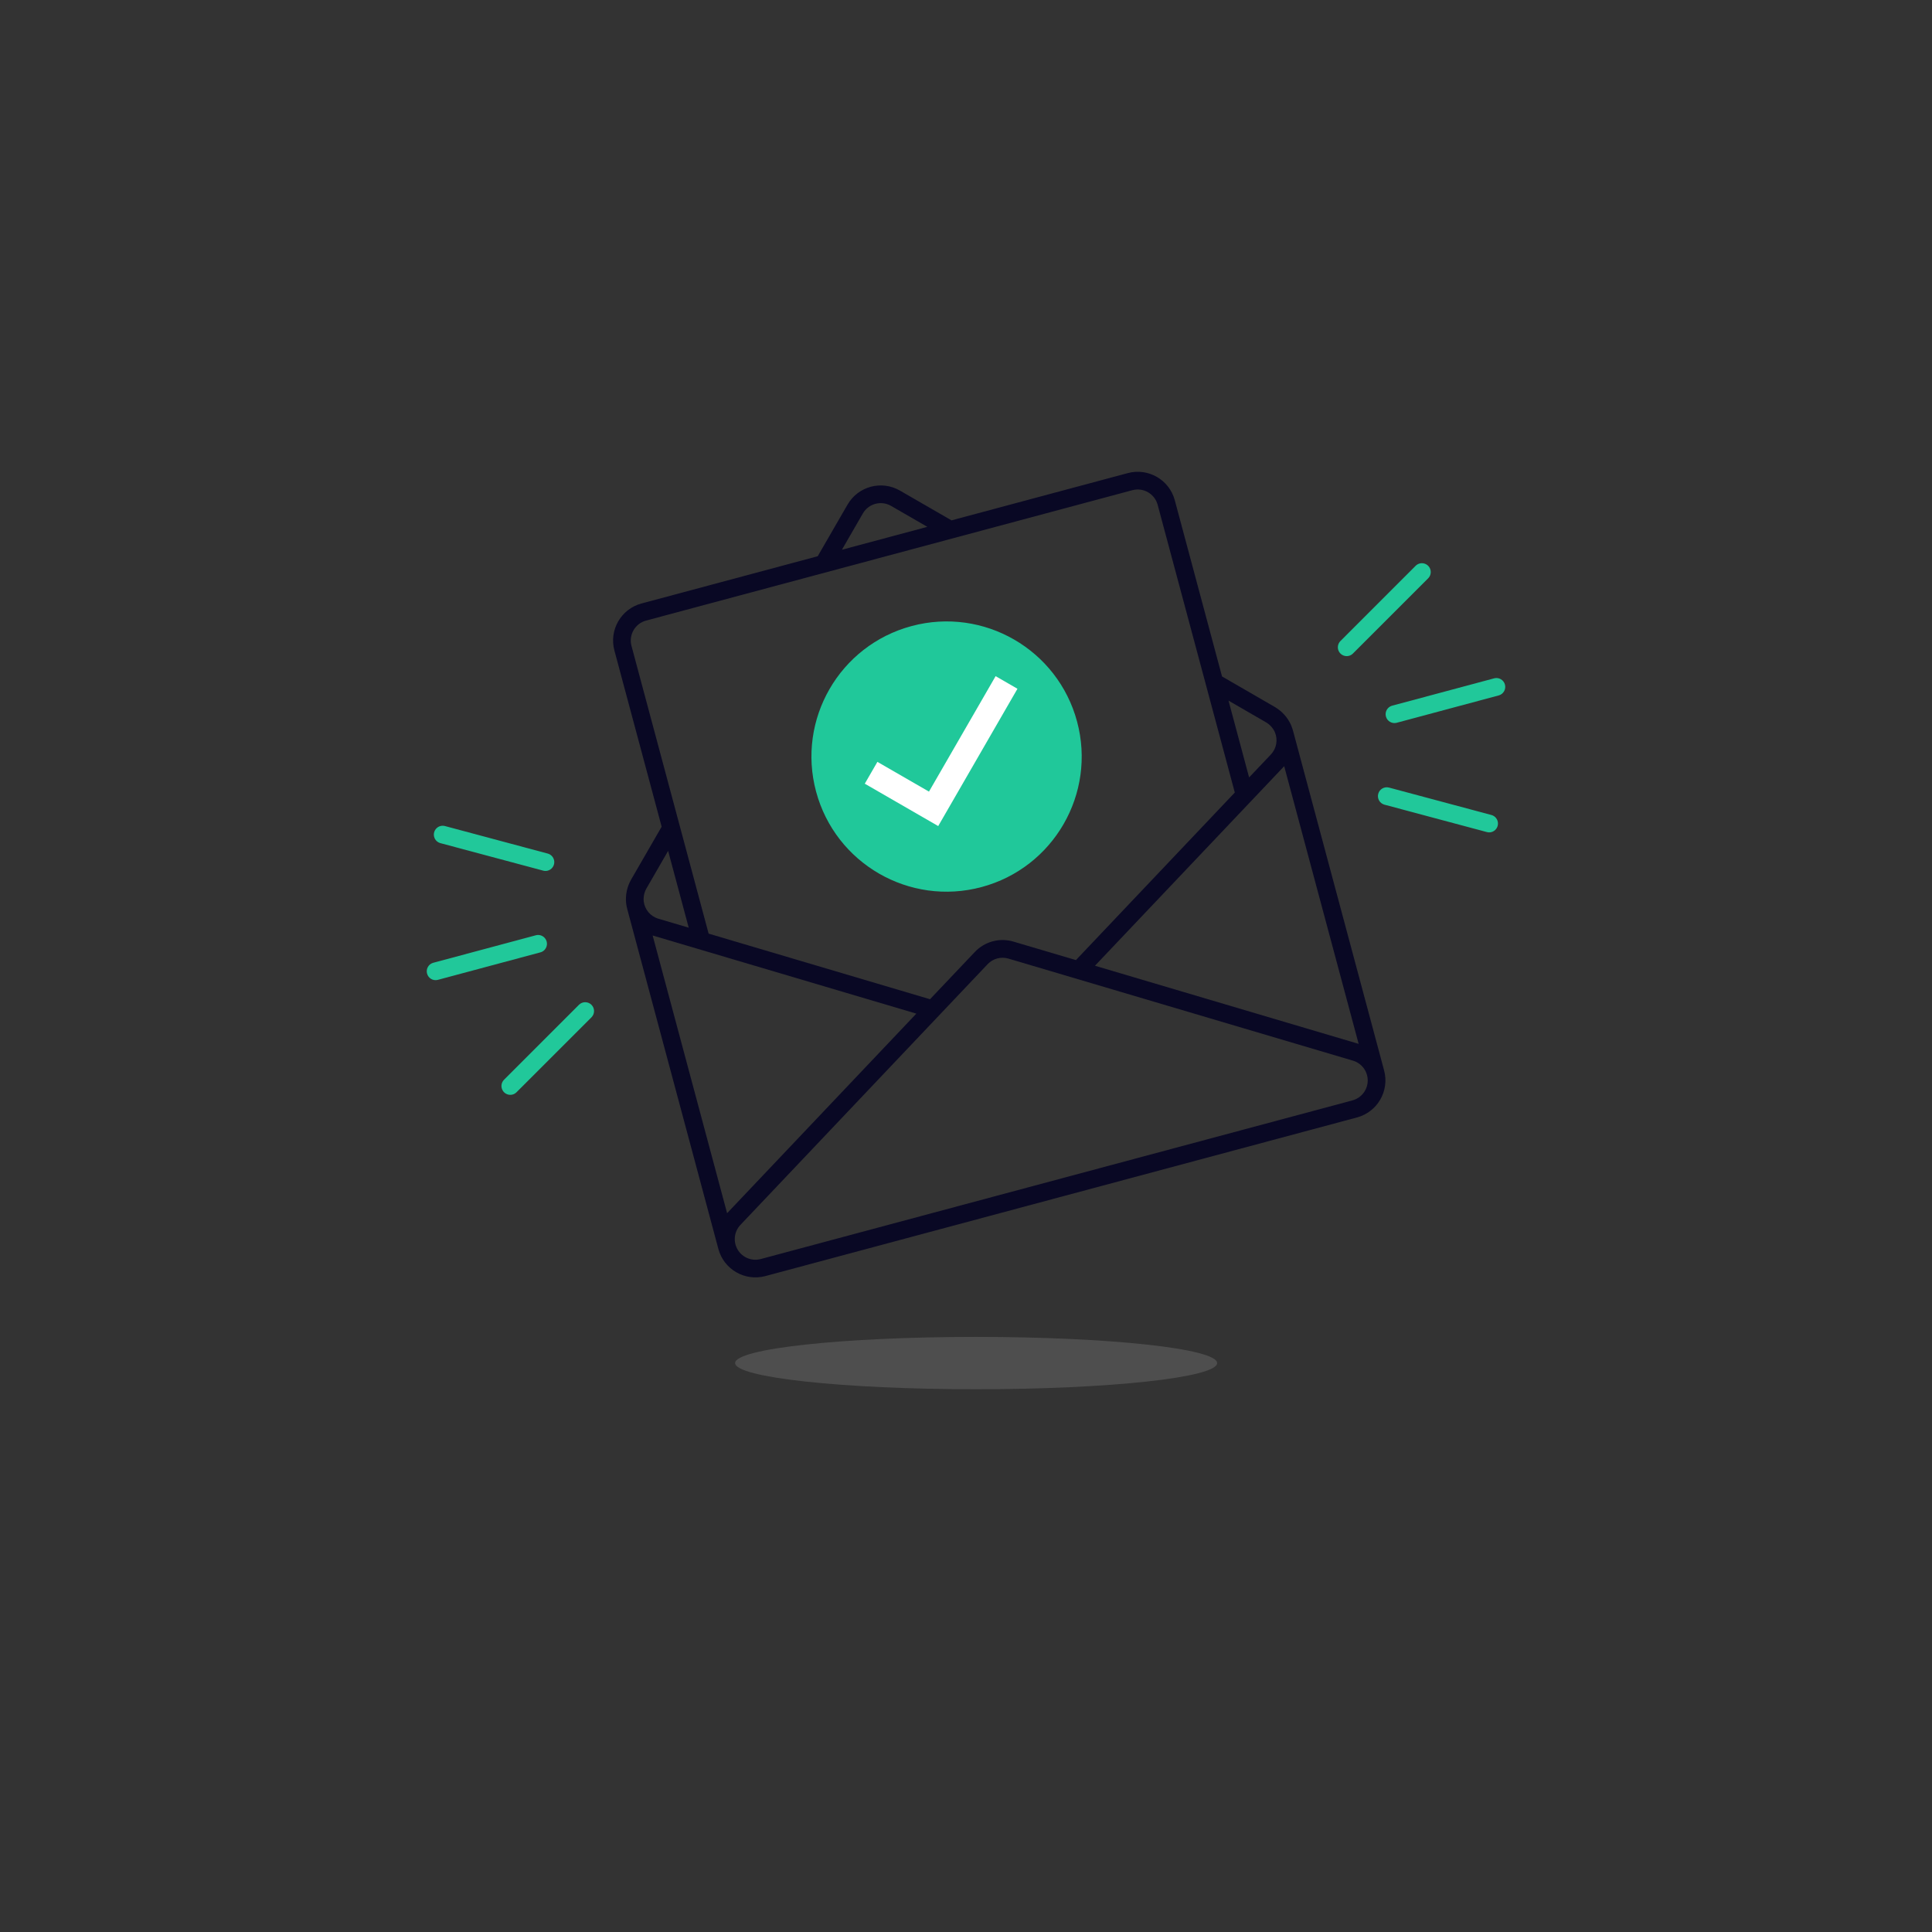<svg id="eql73jwptms1" xmlns="http://www.w3.org/2000/svg" xmlns:xlink="http://www.w3.org/1999/xlink" viewBox="0 0 200 200" shape-rendering="geometricPrecision" text-rendering="geometricPrecision"><rect x="0" y="0" width="200" height="200" fill="#333333" stroke="none"/><style><![CDATA[#eql73jwptms4_tr {animation: eql73jwptms4_tr__tr 900ms linear infinite normal forwards}@keyframes eql73jwptms4_tr__tr { 0% {transform: translate(88.968px,89.037px) rotate(0deg);animation-timing-function: cubic-bezier(0.42,0,0.58,1)} 22.222% {transform: translate(88.968px,89.037px) rotate(5deg);animation-timing-function: cubic-bezier(0.42,0,0.58,1)} 66.667% {transform: translate(88.968px,89.037px) rotate(0deg)} 100% {transform: translate(88.968px,89.037px) rotate(0deg)} }#eql73jwptms6_ts {animation: eql73jwptms6_ts__ts 900ms linear infinite normal forwards}@keyframes eql73jwptms6_ts__ts { 0% {transform: translate(45.508px,66.052px) scale(1,1);animation-timing-function: cubic-bezier(0.42,0,0.58,1)} 22.222% {transform: translate(45.508px,66.052px) scale(0.7,0.7);animation-timing-function: cubic-bezier(0.42,0,0.58,1)} 66.667% {transform: translate(45.508px,66.052px) scale(1,1)} 100% {transform: translate(45.508px,66.052px) scale(1,1)} }#eql73jwptms8_ts {animation: eql73jwptms8_ts__ts 900ms linear infinite normal forwards}@keyframes eql73jwptms8_ts__ts { 0% {transform: translate(40.427px,58.791px) scale(1,1);animation-timing-function: cubic-bezier(0.42,0,0.58,1)} 22.222% {transform: translate(40.427px,58.791px) scale(0.6,0.6);animation-timing-function: cubic-bezier(0.42,0,0.58,1)} 66.667% {transform: translate(40.427px,58.791px) scale(1,1)} 100% {transform: translate(40.427px,58.791px) scale(1,1)} }#eql73jwptms11_to {animation: eql73jwptms11_to__to 900ms linear infinite normal forwards}@keyframes eql73jwptms11_to__to { 0% {transform: translate(37.961px,52.982px);animation-timing-function: cubic-bezier(0.42,0,0.58,1)} 22.222% {transform: translate(31.157px,53.096px);animation-timing-function: cubic-bezier(0.42,0,0.58,1)} 66.667% {transform: translate(37.961px,52.982px)} 100% {transform: translate(37.961px,52.982px)} }#eql73jwptms13_to {animation: eql73jwptms13_to__to 900ms linear infinite normal forwards}@keyframes eql73jwptms13_to__to { 0% {transform: translate(37.187px,55.725px);animation-timing-function: cubic-bezier(0.42,0,0.58,1)} 22.222% {transform: translate(31.395px,51.06px);animation-timing-function: cubic-bezier(0.42,0,0.58,1)} 66.667% {transform: translate(37.187px,55.725px)} 100% {transform: translate(37.187px,55.725px)} }#eql73jwptms15_to {animation: eql73jwptms15_to__to 900ms linear infinite normal forwards}@keyframes eql73jwptms15_to__to { 0% {transform: translate(37.188px,55.735px);animation-timing-function: cubic-bezier(0.42,0,0.58,1)} 22.222% {transform: translate(31.806px,61.612px);animation-timing-function: cubic-bezier(0.42,0,0.58,1)} 66.667% {transform: translate(37.188px,55.735px)} 100% {transform: translate(37.188px,55.735px)} }#eql73jwptms17_to {animation: eql73jwptms17_to__to 900ms linear infinite normal forwards}@keyframes eql73jwptms17_to__to { 0% {transform: translate(37.931px,52.982px);animation-timing-function: cubic-bezier(0.42,0,0.58,1)} 22.222% {transform: translate(42.905px,52.708px);animation-timing-function: cubic-bezier(0.42,0,0.58,1)} 66.667% {transform: translate(37.931px,52.982px)} 100% {transform: translate(37.931px,52.982px)} }#eql73jwptms19_to {animation: eql73jwptms19_to__to 900ms linear infinite normal forwards}@keyframes eql73jwptms19_to__to { 0% {transform: translate(37.206px,55.725px);animation-timing-function: cubic-bezier(0.42,0,0.58,1)} 22.222% {transform: translate(39.947px,49.478px);animation-timing-function: cubic-bezier(0.42,0,0.58,1)} 66.667% {transform: translate(37.206px,55.725px)} 100% {transform: translate(37.206px,55.725px)} }#eql73jwptms21_to {animation: eql73jwptms21_to__to 900ms linear infinite normal forwards}@keyframes eql73jwptms21_to__to { 0% {transform: translate(37.205px,55.735px);animation-timing-function: cubic-bezier(0.42,0,0.58,1)} 22.222% {transform: translate(42.468px,60.951px);animation-timing-function: cubic-bezier(0.42,0,0.58,1)} 66.667% {transform: translate(37.205px,55.735px)} 100% {transform: translate(37.205px,55.735px)} }]]></style><g id="eql73jwptms2" transform="matrix(1 0 0 1 -905.258 -319.328)"><g id="eql73jwptms3" transform="matrix(0.966 -0.259 0.259 0.966 896.254 343.5)"><g id="eql73jwptms4_tr" transform="translate(88.968,89.037) rotate(0)"><path id="eql73jwptms4" d="M71.3,35.1C71.164,34.233,70.754,33.433,70.129,32.817L65.7,28.379L65.7,9.49C65.698,7.299,63.923,5.524,61.732,5.522L42.839,5.522L38.477,1.16C36.927,-0.387,34.416,-0.387,32.866,1.16L28.5,5.522L9.615,5.522C7.424,5.524,5.649,7.299,5.647,9.49L5.647,28.379L1.212,32.813C0.587,33.43,0.176,34.232,0.041,35.1C0.012,35.299,-0.001,35.499,0,35.7L0,72.118C0.002,74.309,1.777,76.084,3.968,76.086L67.374,76.086C69.565,76.084,71.34,74.309,71.342,72.118L71.342,35.7C71.342,35.7,71.331,35.3,71.3,35.1ZM69.447,39.055C69.468,39.042,69.488,39.027,69.509,39.013L69.509,68.776L69.447,68.735L45.241,53.894ZM68.834,34.111C69.18,34.447,69.408,34.885,69.487,35.361C69.61,36.208,69.217,37.046,68.487,37.493L65.7,39.2L65.7,30.969ZM34.16,2.455C34.995,1.622,36.347,1.622,37.182,2.455L40.249,5.522L31.093,5.522ZM9.615,7.354L61.728,7.354C62.907,7.355,63.863,8.311,63.865,9.49L63.865,40.327L43.489,52.819L37.745,49.3C36.474,48.516,34.868,48.516,33.597,49.3L27.853,52.821L7.478,40.327L7.478,9.49C7.48,8.311,8.436,7.355,9.615,7.354ZM26.1,53.894L1.894,68.735L1.831,68.776L1.831,39.01L1.894,39.052ZM1.854,35.359C1.933,34.883,2.162,34.445,2.508,34.109L5.647,30.97L5.647,39.2L2.847,37.486C2.122,37.038,1.732,36.203,1.854,35.359ZM67.375,74.259L3.968,74.259C3.011,74.259,2.171,73.623,1.911,72.702C1.651,71.781,2.035,70.8,2.851,70.3L34.551,50.863C35.235,50.441,36.1,50.441,36.784,50.863L68.491,70.3C69.306,70.8,69.689,71.781,69.429,72.701C69.17,73.622,68.33,74.257,67.374,74.258Z" transform="translate(-35.671,-38.043)" fill="rgb(9,8,36)" stroke="none" stroke-width="1"/></g><g id="eql73jwptms5" transform="matrix(1 0 0 1 43.802 13.946)"><g id="eql73jwptms6_ts" transform="translate(45.508,66.052) scale(1,1)"><circle id="eql73jwptms6" r="13.985" transform="translate(0,0)" fill="rgb(32,200,154)" stroke="none" stroke-width="1"/></g><g id="eql73jwptms7" transform="matrix(1 0 0 1 5.081 7.261)"><g id="eql73jwptms8_ts" transform="translate(40.427,58.791) scale(1,1)"><path id="eql73jwptms8" d="M6.205,13.449L0,7.244L1.846,5.4L6.205,9.757L15.962,0L17.808,1.846Z" transform="translate(-8.904,-6.724)" fill="rgb(255,255,255)" stroke="none" stroke-width="1"/></g></g></g><g id="eql73jwptms9" transform="matrix(1 0 0 1 0 21.321)"><g id="eql73jwptms10" transform="matrix(1 0 0 1 0 13.467)"><g id="eql73jwptms11_to" transform="translate(37.961,52.982)"><path id="eql73jwptms11" d="M11.9,1.831L0.916,1.831C0.422,1.815,0.03,1.41,0.03,0.915C0.03,0.421,0.422,0.016,0.916,0L11.9,0C12.234,-0.011,12.548,0.161,12.718,0.449C12.889,0.737,12.889,1.094,12.718,1.382C12.548,1.67,12.234,1.842,11.9,1.831Z" transform="translate(-6.438,-0.915)" fill="rgb(33,200,154)" stroke="none" stroke-width="1"/></g></g><g id="eql73jwptms12" transform="matrix(1 0 0 1 4.423 0)"><g id="eql73jwptms13_to" transform="translate(37.187,55.725)"><path id="eql73jwptms13" d="M10.431,7.326C10.27,7.325,10.113,7.282,9.974,7.2L0.458,1.709C0.167,1.549,-0.016,1.245,-0.018,0.912C-0.021,0.58,0.157,0.273,0.446,0.109C0.735,-0.055,1.09,-0.05,1.374,0.123L10.89,5.617C11.249,5.825,11.424,6.247,11.316,6.648C11.209,7.048,10.846,7.326,10.431,7.326Z" transform="translate(-5.665,-3.658)" fill="rgb(33,200,154)" stroke="none" stroke-width="1"/></g></g><g id="eql73jwptms14" transform="matrix(1 0 0 1 4.423 21.441)"><g id="eql73jwptms15_to" transform="translate(37.188,55.735)"><path id="eql73jwptms15" d="M0.917,7.326C0.502,7.326,0.139,7.048,0.032,6.648C-0.076,6.247,0.099,5.825,0.458,5.617L9.974,0.123C10.411,-0.116,10.958,0.037,11.207,0.468C11.456,0.899,11.315,1.45,10.89,1.709L1.374,7.2C1.235,7.282,1.078,7.325,0.917,7.326Z" transform="translate(-5.665,-3.668)" fill="rgb(33,200,154)" stroke="none" stroke-width="1"/></g></g><g id="eql73jwptms16" transform="matrix(1 0 0 1 102.755 13.467)"><g id="eql73jwptms17_to" transform="translate(37.931,52.982)"><path id="eql73jwptms17" d="M11.9,1.831L0.916,1.831C0.422,1.815,0.03,1.41,0.03,0.915C0.03,0.421,0.422,0.016,0.916,0L11.9,0C12.394,0.016,12.786,0.421,12.786,0.915C12.786,1.41,12.394,1.815,11.9,1.831Z" transform="translate(-6.408,-0.915)" fill="rgb(33,200,154)" stroke="none" stroke-width="1"/></g></g><g id="eql73jwptms18" transform="matrix(1 0 0 1 99.803 0)"><g id="eql73jwptms19_to" transform="translate(37.206,55.725)"><path id="eql73jwptms19" d="M0.917,7.326C0.502,7.326,0.139,7.048,0.032,6.648C-0.076,6.247,0.099,5.825,0.458,5.617L9.974,0.123C10.258,-0.05,10.613,-0.055,10.902,0.109C11.191,0.273,11.369,0.58,11.366,0.912C11.364,1.245,11.181,1.549,10.89,1.709L1.374,7.2C1.235,7.282,1.078,7.325,0.917,7.326Z" transform="translate(-5.683,-3.658)" fill="rgb(33,200,154)" stroke="none" stroke-width="1"/></g></g><g id="eql73jwptms20" transform="matrix(1 0 0 1 99.803 21.44)"><g id="eql73jwptms21_to" transform="translate(37.205,55.735)"><path id="eql73jwptms21" d="M10.431,7.326C10.27,7.325,10.113,7.282,9.974,7.2L0.458,1.709C0.033,1.45,-0.108,0.899,0.141,0.468C0.39,0.037,0.937,-0.116,1.374,0.123L10.89,5.617C11.249,5.824,11.424,6.247,11.316,6.647C11.209,7.047,10.846,7.326,10.432,7.326Z" transform="translate(-5.683,-3.668)" fill="rgb(33,200,154)" stroke="none" stroke-width="1"/></g></g></g></g><ellipse id="eql73jwptms22" rx="24.948" ry="2.709" transform="matrix(1 0 0 1 1006.306 460.433)" opacity="0.446" fill="rgb(112,112,112)" stroke="none" stroke-width="1"/></g></svg>